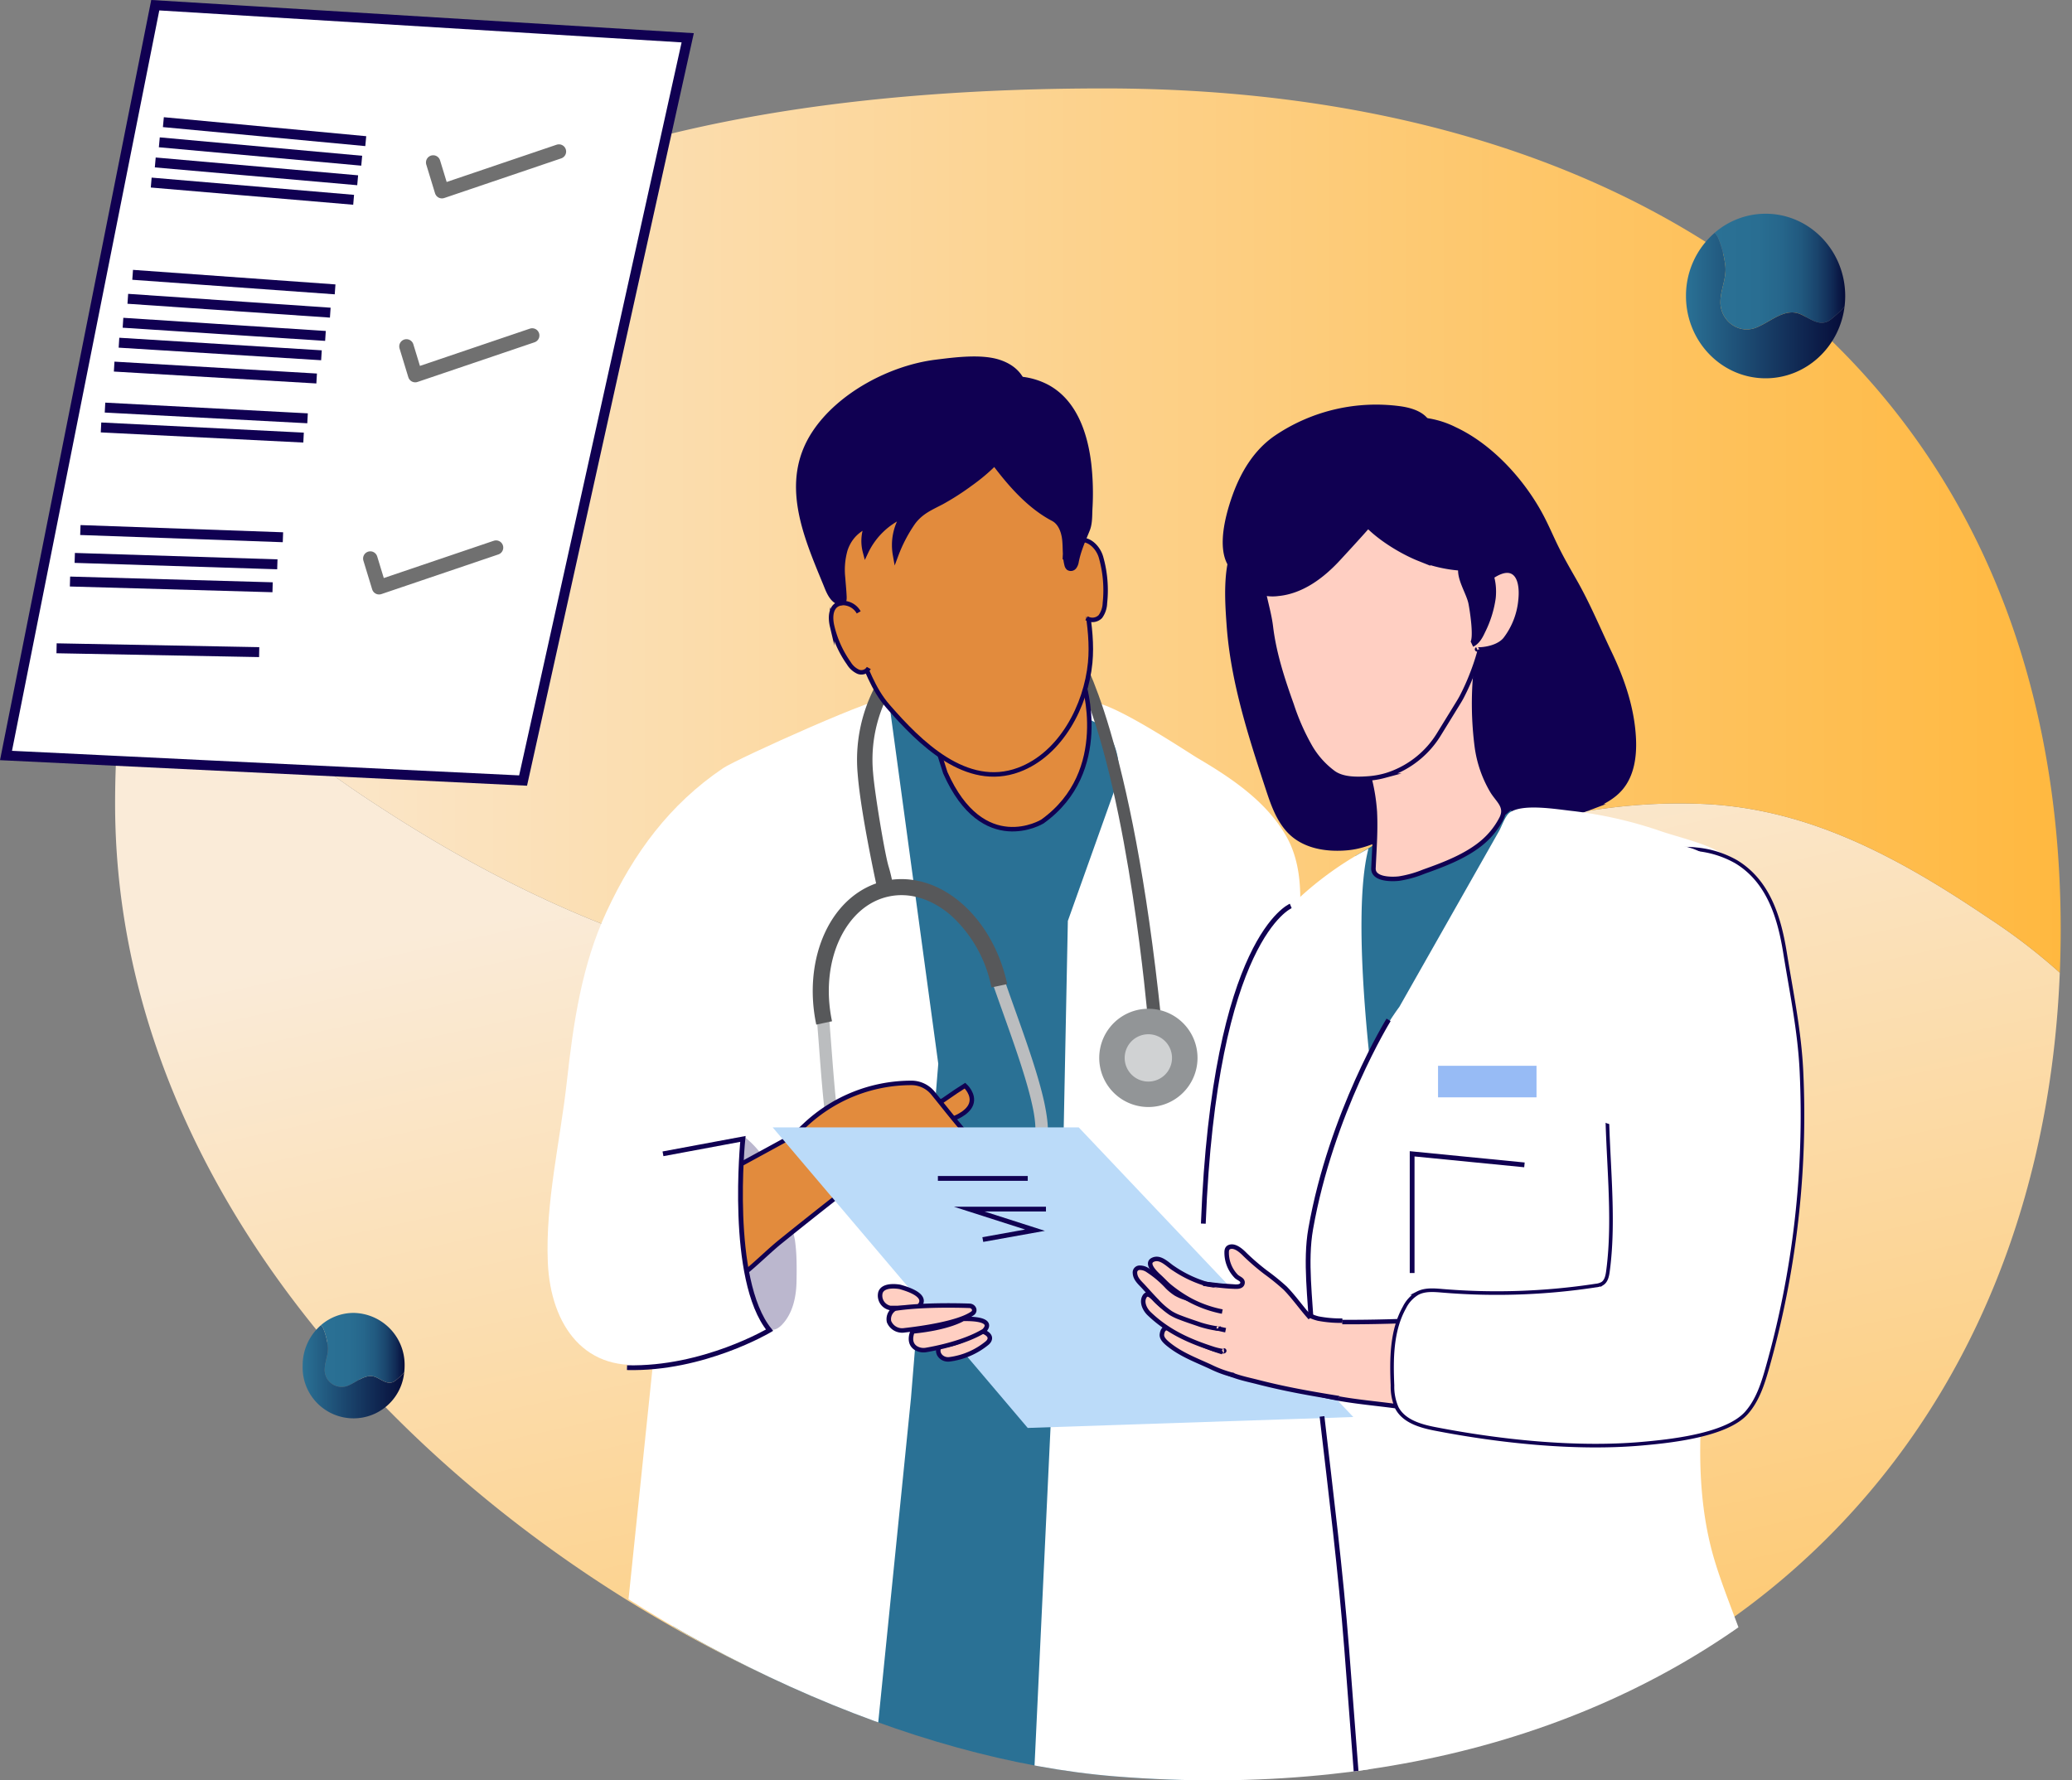 <svg xmlns="http://www.w3.org/2000/svg" xmlns:xlink="http://www.w3.org/1999/xlink" width="574.606" height="493.801" viewBox="0 0 574.606 493.801"><rect x="0" y="0" width="574.606" height="493.801" fill="#808080" stroke="none"/><defs><style>.a,.e,.f,.r{fill:none;}.b{fill:url(#a);}.c{fill:url(#b);}.d,.i,.q,.u{fill:#fff;}.d,.e,.o,.p,.q,.r,.t,.u{stroke:#100052;stroke-miterlimit:10;}.d,.e{stroke-width:2.755px;}.f{stroke:#707070;stroke-linecap:round;stroke-linejoin:round;stroke-width:4px;}.g{clip-path:url(#c);}.h{fill:#2a7195;}.j{fill:#bbb7ce;}.k{fill:#bbbdbf;}.l{fill:#57585a;}.m{fill:#929597;}.n{fill:#d0d2d3;}.o{fill:#e28b3d;}.o,.t{stroke-width:1.246px;}.p{fill:#100052;stroke-width:1.583px;}.q,.r{stroke-width:1.326px;}.s{fill:#bbdbf9;}.t{fill:#ffcfc2;}.v{fill:#97bbf5;}.w{fill:url(#d);}.x{fill:url(#e);}</style><linearGradient id="a" x1="0.448" y1="0.184" x2="0.827" y2="1.292" gradientUnits="objectBoundingBox"><stop offset="0" stop-color="#faebd8"/><stop offset="1" stop-color="#ffb83f"/></linearGradient><linearGradient id="b" x1="0" y1="0.5" x2="1" y2="0.5" xlink:href="#a"/><clipPath id="c"><path class="a" d="M1012.364,391.384c0,148.179-107.514,245.942-265.224,233.333-112.152-8.966-274.318-120.123-274.318-268.3S588.926,158.05,747.14,158.05,1012.364,243.205,1012.364,391.384Z" transform="translate(-472.822 -158.05)"/></clipPath><linearGradient id="d" y1="0.5" x2="1" y2="0.5" gradientUnits="objectBoundingBox"><stop offset="0" stop-color="#2a7195"/><stop offset="0.333" stop-color="#296e92"/><stop offset="0.513" stop-color="#26668b"/><stop offset="0.657" stop-color="#21597f"/><stop offset="0.781" stop-color="#1a456d"/><stop offset="0.891" stop-color="#112c57"/><stop offset="0.992" stop-color="#060e3b"/><stop offset="1" stop-color="#060c39"/></linearGradient><linearGradient id="e" y1="0.5" x2="1" y2="0.5" gradientUnits="objectBoundingBox"><stop offset="0" stop-color="#2a7195"/><stop offset="1" stop-color="#060c39"/></linearGradient></defs><g transform="translate(-416.246 -116.17)"><path class="b" d="M910.072,443.279c-51.7-3.041-97.322,22.506-145.983,37.712-9.124,2.433-17.64,4.258-26.764,7.3-9.124,3.65-19.464,3.041-29.2,3.041-4.258.608-7.907,1.825-12.165,2.433-55.352,1.825-107.662-18.856-155.107-49.878-26.093-16.8-48.4-36.963-65.694-60.731-4.921,17.9-7.507,37.823-7.507,59.927,0,148.179,162.166,259.335,274.318,268.3,153.436,12.267,259.355-79.94,264.983-221.4a163.431,163.431,0,0,0-19.636-15.075C962.99,458.486,938.66,445.1,910.072,443.279Z" transform="translate(-19.488 -104.022)"/><path class="c" d="M746.808,155.559C612.195,155.559,508.067,191.892,480,294c17.3,23.767,39.6,43.932,65.694,60.731,47.444,31.021,99.755,51.7,155.107,49.877,4.258-.608,7.907-1.825,12.165-2.433,9.732,0,20.073.608,29.2-3.041,9.124-3.041,17.64-4.866,26.763-7.3,48.661-15.207,94.281-40.754,145.983-37.712,28.588,1.825,52.919,15.207,77.249,31.63a163.435,163.435,0,0,1,19.636,15.075q.235-5.911.241-11.933C1012.032,240.714,905.021,155.559,746.808,155.559Z" transform="translate(-24.322 -14.863)"/><g transform="translate(417.909 117.618)"><path class="d" d="M561.31,332.664l-143.4-6.95,41.395-208.1,147.658,9.035Z" transform="translate(-417.909 -117.618)"/><g transform="translate(14.023 32.432)"><line class="e" x2="56.145" y2="3.843" transform="translate(19.76 48.996)"/><line class="e" x2="56.148" y2="3.651" transform="translate(18.422 55.641)"/><line class="e" x2="56.15" y2="3.491" transform="translate(17.309 61.171)"/><line class="e" x2="56.152" y2="3.3" transform="translate(15.975 67.8)"/><line class="e" x2="56.133" y2="4.779" transform="translate(26.249 16.756)"/><line class="e" x2="56.13" y2="4.942" transform="translate(27.372 11.177)"/><line class="e" x2="56.128" y2="5.105" transform="translate(28.496 5.592)"/><line class="e" x2="56.126" y2="5.268" transform="translate(29.621)"/><line class="e" x2="56.143" y2="4.036" transform="translate(21.099 42.343)"/><line class="e" x2="56.181" y2="1.998" transform="translate(6.6 113.132)"/><line class="e" x2="56.185" y2="1.59" transform="translate(3.726 127.414)"/><line class="e" x2="56.19" y2="1.062" transform="translate(0 145.931)"/><line class="e" x2="56.172" y2="2.814" transform="translate(12.327 84.675)"/><line class="e" x2="56.17" y2="2.972" transform="translate(13.435 79.169)"/><line class="e" x2="56.183" y2="1.777" transform="translate(5.045 120.862)"/></g><path class="f" d="M612.667,187.365l2.433,7.969,32.441-11" transform="translate(-494.203 -143.752)"/><path class="f" d="M600.483,271.234l2.433,7.969,32.441-11" transform="translate(-489.43 -176.607)"/><path class="f" d="M584,367.969l2.433,7.969,32.441-11" transform="translate(-482.973 -214.502)"/></g><g transform="translate(451.311 142.211)"><g class="g" transform="translate(0)"><g transform="translate(116.777 73.62)"><g transform="translate(32.684 92.954)"><path class="h" d="M821.416,753.7c2.009.224,4.22.4,6.262.541,9.652.653,19.95,1.183,29.462,1.137s12.963,1.554,13.151-10.937c.249-16.476-.043-30.807.111-48.329.175-19.862-1.112-40.906.582-62a869.111,869.111,0,0,0,.5-126.389c-1.316-18.967-5.435-48.592-19.279-60.147-9.128-7.619-11.743-8.784-21.329-13.348-11.1-5.286-22.171.3-34.294-1.149-4.568-.547-11.575,2.356-17.4,4.464S744.653,460.491,739.01,477.4a152,152,0,0,0-7.637,34.99c-.86,10.322-3.382,23.8-4.853,33.87-5.735,39.253-3.415,76.886-6.486,113.381-1.246,14.8-3,18.827.911,31.386,3.235,10.378,8.8,18.223,15.648,25.862C759.5,742.451,790.757,750.284,821.416,753.7Z" transform="translate(-718.54 -431.903)"/></g><path class="i" d="M759.4,433.777c-.3-2.22-42.128,16.676-45.889,19.22-14.938,10.1-24.8,23.6-32.327,39.782-6.931,14.9-9.236,31.017-11.026,47.194-1.816,16.419-5.984,33.577-5.273,50.116.75,17.437,10.339,31.3,29.177,27.927L682.046,733.752,753,752.489l12.594-124.75,7.57-92.733Z" transform="translate(-664.806 -339.613)"/><path class="i" d="M904.521,441.649a18.7,18.7,0,0,1,4.547,15.52l-13.893,38.957-1.345,67.321-9.3,196.7,52.5,7.742,4.335-52.9,9.029-110.173c2.657-32.422,4.609-65.085,7.861-97.4,1.149-11.417,3.391-24.623-2.636-35-5.539-9.537-15.174-15.977-24.367-21.391-3.082-1.816-27.852-18.448-30.514-15.064C900.731,435.968,897.7,439.82,904.521,441.649Z" transform="translate(-750.88 -340.364)"/><path class="j" d="M768.289,668.025c.052,1.97.027,3.945-.008,5.789-.082,4.3-1.075,8.84-4.06,11.943-1.628,1.692-3.438,1.937-4.967.082-5.062-6.144-4.124-15.023-5.123-22.921-.335-2.649-1.237-5.3-1.423-7.948-.119-1.693.388-3.323.437-5.016.16-5.49,0-10.869.679-16.347,6.28,4.958,9.639,12.528,11.73,20.057a74.9,74.9,0,0,1,2.27,8.49A48.348,48.348,0,0,1,768.289,668.025Z" transform="translate(-699.233 -417.964)"/><g transform="translate(73.547 74.704)"><path class="k" d="M809.642,624.167c-4.08.937-9.267,1.168-11.181-.377-1.24-.762-2.814-4.223-3.768-9.054-2.054-9.637-2.749-24.437-3.766-36.057l-3.408.3c1.017,11.535,1.685,26.359,3.819,36.467,1.142,5.08,2.381,9.031,5.113,11.127,3.906,2.649,9.491,1.811,13.9.949a52.56,52.56,0,0,0,6.4-1.782l-1.159-3.213a49.825,49.825,0,0,1-5.948,1.643" transform="translate(-786.424 -471.15)"/><path class="l" d="M827.712,648.761c-2.269.67-3.741,2.43-3.3,3.945s2.637,2.2,4.912,1.537,3.743-2.435,3.3-3.945-2.639-2.2-4.909-1.536" transform="translate(-800.845 -498.505)"/><path class="k" d="M867.656,561.082l-3.238,1.113c3.791,11.031,9.152,24.841,11.2,34.477,1.073,4.8,1.051,8.605.233,9.809-1.124,2.182-5.957,4.086-10.074,4.883a53.576,53.576,0,0,1-6.1.91l.255,3.41a54.285,54.285,0,0,0,6.558-.97c4.382-1,9.834-2.505,12.324-6.511,1.641-3.023,1.176-7.133.151-12.239-2.15-10.109-7.554-23.924-11.306-34.881" transform="translate(-814.69 -464.257)"/><path class="l" d="M859.9,641.992c-2.347.314-4.077,1.836-3.87,3.4s2.28,2.571,4.623,2.262,4.072-1.837,3.867-3.4-2.28-2.579-4.619-2.266" transform="translate(-813.256 -495.93)"/><path class="l" d="M805.9,516.553c-15.1,3.348-23.1,21.383-19.2,39.91l4.373-.931h-.006c-1.78-8.418-.8-16.556,2.14-22.8,2.953-6.261,7.73-10.56,13.623-11.809s12,.742,17.239,5.264a36.466,36.466,0,0,1,11.205,19.964l4.375-.923c-3.958-18.512-18.586-31.75-33.745-28.678" transform="translate(-785.72 -446.64)"/><path class="l" d="M813.765,413.264a43.771,43.771,0,0,0-7.66,28.918c.889,11.528,5.708,33.172,5.748,33.28l4.177-1.574h-.008a43.318,43.318,0,0,0-1.395-6.208c-1.1-3.811-3.85-20.472-4.252-25.825a39.412,39.412,0,0,1,6.966-26.245c3.355-5.19,7.508-8.895,10-9.652l-1.35-4.062c-4.215,1.472-8.463,5.707-12.228,11.365" transform="translate(-793.643 -401.899)"/></g><g transform="translate(126.081 73.698)"><path class="l" d="M872.3,401.421s13.017-4.489,21.609,7.073c0,0,14.1,22.1,22.265,100.978l-3.774-.786s-5.085-59.436-17.819-90.255c0,0-6.96-18.758-18.027-13.525l-4.462-4.66" transform="translate(-872.087 -400.246)"/><path class="m" d="M927.584,575.428a13.628,13.628,0,1,0,15.8,11.042,13.627,13.627,0,0,0-15.8-11.042" transform="translate(-889.42 -468.789)"/><path class="n" d="M933.365,586.94a6.563,6.563,0,1,0,7.6,5.317,6.568,6.568,0,0,0-7.6-5.317" transform="translate(-893.967 -473.341)"/></g><path class="o" d="M844.109,614.466l3.724-2.564,2.516-1.62s2.665,2.389,1.7,5.114-5.2,4.109-5.2,4.109l-3.924-4.8Z" transform="translate(-734.581 -408.827)"/><path class="p" d="M991.772,420.238c-2.822-3.219-4.225-7.407-5.561-11.474-4.81-14.641-9.637-29.568-10.752-45.035-.48-6.664-1.062-15.407,1.623-21.668,3.2-7.453,11.024-11.509,16.2-17.249,6.365-7.066,15.052-12.261,23.893-15.7a28,28,0,0,1,10.668-2.319,25.373,25.373,0,0,1,10.02,2.683c10.055,4.69,18.885,14.47,24,24.184,1.457,2.768,2.671,5.655,4.05,8.463,1.527,3.111,3.253,6.119,4.976,9.125,3.827,6.672,6.586,13.411,9.886,20.315,3.541,7.41,6.233,15.349,6.626,23.61.228,4.8-.454,9.954-3.568,13.616-2.149,2.528-5.225,4.07-8.308,5.3a82.346,82.346,0,0,1-24.309,5.181c-4.335.327-8.685.412-13.031.392-3.826-.018-8.932-1.125-12.623-.164-6.041,1.573-10.856,5.25-17.493,5.832C1002.238,425.84,995.821,424.858,991.772,420.238Z" transform="translate(-786.34 -289.938)"/><path class="o" d="M818.779,632.737q.4.568.78,1.143c1.156,1.724,2.233,4.142.864,5.7a3.265,3.265,0,0,1-3.183.821,8.647,8.647,0,0,1-3.03-1.608c-3.753-2.748-6.625-6.334-10.122-9.265a6.023,6.023,0,0,1-7.008,1.1c-1.481,3.292-3.243,1.154-5.553,1.148a17.669,17.669,0,0,0-8.854,2.882,68.95,68.95,0,0,0-7.13,5.091q-8.414,6.578-16.725,13.286c-4.868,3.93-10.037,9.684-15.576,12.433-2.261-4.559-1.641-12.261-2.151-17.351l-1.223-12.184,21.173-11.559a15.13,15.13,0,0,0,3.094-2.237l1.6-1.5a43,43,0,0,1,29.382-11.606,7.723,7.723,0,0,1,5.983,2.837c4.5,5.513,8.327,10.653,13.407,15.648A36.238,36.238,0,0,1,818.779,632.737Z" transform="translate(-694.211 -408.339)"/><path class="q" d="M824.316,634.676l9.162,7.986s5.573,2.088,5.529-3.717l-5.864-5.257" transform="translate(-727.292 -417.996)"/><line class="r" x2="7.999" y2="5.224" transform="translate(90.77 218.507)"/><path class="q" d="M711.018,638.706l22.162-4.13s-3.975,39.035,7.392,53.049c0,0-18.311,10.915-39.529,10.391" transform="translate(-679.001 -418.344)"/><path class="h" d="M1038.429,494.195s12.674,12.5,37.81-9.578l3.737,6.456-41.6,69.223-4.159-6.441-1.171-56.481Z" transform="translate(-809.06 -359.599)"/><path class="i" d="M1085.387,484.433a117.461,117.461,0,0,1,24.658,5.681c6.028,2.026,15.27,3.935,19.91,8.414,8.019,7.74,4.845,28.793,5.544,39.088,1.319,19.425,1.7,39.276-2.157,58.455-3.748,18.656-11.288,36.9-12.369,56.376-.746,13.429-.145,27.194,3.8,40.135,6.239,20.471,19.079,41.267,10.283,63.274l.083,8.588s-80.686,31.322-107.966,22.228c0,0-3.536-75.273-8.083-91.944s-6.526-94.47-6.526-94.47,9.052-40.216,24.712-61.534l16.934-29.861,10.7-18.871c.735-1.3,1.676-4.143,2.87-5.062,3.48-2.674,13.1-.981,17.466-.513Z" transform="translate(-801.036 -359.145)"/><path class="o" d="M882.527,422.953s8.083,24.754-11.367,38.647c0,0-16.448,10.043-26.916-13.544l-2.753-8.684s-2.505-10.932,9.793-15.969q.571-.234,1.185-.45C866.108,418.153,877.98,414.112,882.527,422.953Z" transform="translate(-733.938 -333.397)"/><path class="i" d="M1010.114,502.223a93.277,93.277,0,0,0-23.248,17.6c-10.375,10.743-14.731,25.551-17.074,39.942-2.44,14.989-4.476,29.617-4.594,44.808,0,0-.713,92.45,3.409,146.5v63.148s28.371.5,41.506-2.526l1.876-238.449S1004.867,522.465,1010.114,502.223Z" transform="translate(-782.463 -366.496)"/><path class="s" d="M928.476,709.648l-14.686.492-75.6,2.539-70.724-83.356h84.872l59.585,62.866Z" transform="translate(-705.023 -416.286)"/><path class="r" d="M1017.905,761.112c2.493,21.491,5.183,42.959,6.85,64.525q1.41,18.324,2.811,36.639c.561,7.366,1.243,14.739,1.637,22.112" transform="translate(-803.129 -467.913)"/><path class="r" d="M1013.625,683.372q-.671-8.184-1.015-16.4c-.394-9.033-1.91-19.725-.318-28.72,5.683-32.206,21.6-57.971,21.6-57.971" transform="translate(-800.651 -397.075)"/><path class="p" d="M1045.995,394.9l-8.654,14.065a29.568,29.568,0,0,1-12.322,7.039c-3.342.955-9.435,1.478-12.488-.424a16.012,16.012,0,0,1-3.819-4.191c-5.176-6.986-11.291-14.8-13.246-23.469-1.251-5.532-.477-10.957-3.38-16.087a14.876,14.876,0,0,1-1.016-2.19,20.078,20.078,0,0,1-.743-11.465c4.956-18.831,23.158-28.66,41.868-22.574,8.578,2.789,18.664,10.943,20.407,20.21C1055.065,368.85,1052.255,383.323,1045.995,394.9Z" transform="translate(-792.123 -300.522)"/><path class="p" d="M1045.995,394.9l-8.654,14.065a29.568,29.568,0,0,1-12.322,7.039c-3.342.955-9.435,1.478-12.488-.424a16.012,16.012,0,0,1-3.819-4.191c-5.176-6.986-11.291-14.8-13.246-23.469-1.251-5.532-.477-10.957-3.38-16.087a14.876,14.876,0,0,1-1.016-2.19,20.078,20.078,0,0,1-.743-11.465c4.956-18.831,23.158-28.66,41.868-22.574,8.578,2.789,18.664,10.943,20.407,20.21C1055.065,368.85,1052.255,383.323,1045.995,394.9Z" transform="translate(-792.123 -300.522)"/><path class="t" d="M1074.843,442.5a5.117,5.117,0,0,1-.533,1.5,21.634,21.634,0,0,1-5.039,6.362c-4.558,3.932-10.83,6.3-16.435,8.292l-.038.013a30.74,30.74,0,0,1-6.805,1.91c-2.228.257-7.267.235-7.131-2.865.144-3.22.356-6.456.432-9.684.053-2.016.046-4.032-.06-6.047a51.642,51.642,0,0,0-1.47-9.139c-1.152-4.9-2.569-9.73-2.751-14.929a63.472,63.472,0,0,1,3.766-23.946c2.062-5.66,5.123-11.382,10.192-14.89,4-2.774,8.449-6.1,13.421-3.243,3.8,2.19,5.759,6.684,6.176,11.041s-.454,8.73-1.015,13.079c-.144,1.084-.265,2.167-.364,3.258a93.378,93.378,0,0,0,.34,20.725,32.691,32.691,0,0,0,4.147,12.161C1073.055,438.494,1075.27,440,1074.843,442.5Z" transform="translate(-809.815 -316.557)"/><path class="t" d="M1048.869,387.18a62.159,62.159,0,0,1-3.058,6.885c-.291.561-.609,1.106-.94,1.644l-5.333,8.668a26.2,26.2,0,0,1-13.99,11.275q-.573.189-1.156.354a24.365,24.365,0,0,1-4.948.8c-2.965.194-6.61.2-9.125-1.518a23.709,23.709,0,0,1-6.569-7.3,62.341,62.341,0,0,1-5.133-11.623c-2.521-7.051-4.876-14.22-5.777-21.685-.761-6.3-3.672-12.539-2.361-19.057,1.649-8.2,9.643-15.738,16.94-19.032a33.215,33.215,0,0,1,24.15-.985c8.578,2.789,18.664,10.943,20.407,20.21A59.583,59.583,0,0,1,1048.869,387.18Z" transform="translate(-792.253 -300.521)"/><path class="p" d="M1017.479,327.6c-2.821,2.822-5.811,5.52-8.873,8.291-6.6,5.972-14.688,10.575-23.5,11.831a12.822,12.822,0,0,1-6.064-.29c-8.218-2.9-4.548-15.883-2.443-21.769,2.254-6.3,5.8-12.292,11.458-16.165a49.307,49.307,0,0,1,34.42-8c3.077.453,6.553,1.568,7.689,4.463,1.008,2.57-.281,5.43-1.679,7.811-6.062,10.324-15.3,20.327-23.409,29.118-4.442,4.814-10.081,9.045-16.6,9.654a11.3,11.3,0,0,1-8.052-1.987C978.2,348.8,977,345.608,978.1,343" transform="translate(-785.904 -287.674)"/><path class="p" d="M1068,356.08c1.975-.2,4.12-.667,5.341-2.232,1.295-1.659,1.123-4.047.431-6.035-1.953-5.6-7.188-9.337-12.375-12.216-5.668-3.145-25.977-13.059-29.593-2.894-3.274,9.2,11.572,18.107,18.264,20.781A38.1,38.1,0,0,0,1068,356.08Z" transform="translate(-808.39 -298.338)"/><path class="t" d="M1091.567,377.906c2.285-1.757,5.1-3.289,7.132-1.96,1.9,1.24,2.271,4.487,1.979,7.423a21.029,21.029,0,0,1-4.271,11.129c-2.478,2.985-8.147,2.915-7.793,2.754" transform="translate(-830.822 -316.832)"/><path class="t" d="M821.965,701.945s-4.662-.936-5.439,1.612a3.485,3.485,0,0,0,2.719,4.229h7.382S831.677,704.68,821.965,701.945Z" transform="translate(-724.212 -444.669)"/><path class="t" d="M843.406,726.2l-.012.015c-1.309,1.745.442,4.007,2.806,3.634a20.649,20.649,0,0,0,10.279-4.479s2.76-2.118-2.14-3.578A21.058,21.058,0,0,1,843.406,726.2Z" transform="translate(-734.591 -452.509)"/><path class="t" d="M830.963,720.108s-1.471,3.013.839,4.571a4.1,4.1,0,0,0,2.951.555c2.816-.481,10.589-2.032,15.938-5.251,0,0,4.166-3.532-5.753-3.364C844.938,716.619,841.1,719.121,830.963,720.108Z" transform="translate(-729.715 -450.481)"/><path class="t" d="M842.731,710.609c-4.235-.139-13.436-.28-20.379.748a1.432,1.432,0,0,0-.788.38,3.36,3.36,0,0,0-1.138,3.246,3.925,3.925,0,0,0,4.313,2.412c4.454-.5,14.975-1.936,18.851-4.7C844.552,712.01,843.976,710.65,842.731,710.609Z" transform="translate(-725.729 -448.091)"/><line class="q" x2="24.917" transform="translate(108.253 227.182)"/><path class="r" d="M878.335,666.575H857.043l18.26,5.846-14.479,2.6" transform="translate(-740.113 -430.879)"/><g transform="translate(69.699)"><path class="o" d="M847.166,321.484c8.727,5.66,12.362,15.924,14.43,25.634,2.06,9.669,5.177,21.272,4.229,31.065-1.147,11.859-8.069,25.36-19.826,29.731-14.548,5.407-27.488-7.575-36.2-17.575-4.427-5.081-5.885-10.583-8.854-16.537-5.5-11.036-9.933-24.049-5.05-36.136C802.84,320.485,831.616,311.4,847.166,321.484Z" transform="translate(-785.035 -294.046)"/><path class="o" d="M801.745,392.809a5.069,5.069,0,0,0-3.6-2.531,3.646,3.646,0,0,0-2.355.35c-1.932,1.091-1.922,3.864-1.414,6.024a29.562,29.562,0,0,0,4.643,10.286,5.925,5.925,0,0,0,2.541,2.308,2.348,2.348,0,0,0,2.98-1.013" transform="translate(-785.151 -322.621)"/><path class="o" d="M900.683,366.838a5.746,5.746,0,0,1,2.167-4.489,4.137,4.137,0,0,1,2.525-.951c2.515.016,4.64,2.415,5.327,4.835a33.5,33.5,0,0,1,1.073,12.747,6.719,6.719,0,0,1-1.245,3.686,3.07,3.07,0,0,1-3.847.458" transform="translate(-826.907 -311.33)"/><path class="p" d="M889.075,335.353c.62-1.819,1.374-3.52,2.145-5.428.73-1.8.614-3.915.715-5.863a72.516,72.516,0,0,0-.338-12.435c-.98-8.107-3.873-17.08-11.542-21.189a19.764,19.764,0,0,0-7.035-2.133S856,287.37,862.226,306.729c5.224,7.429,11.508,15.806,19.657,20.081,2.063,1.082,2.978,3.564,3.229,5.88s.022,4.7.613,6.951a1.469,1.469,0,0,0,.428.811,1.083,1.083,0,0,0,1.414-.251,3.064,3.064,0,0,0,.578-1.455A27.432,27.432,0,0,1,889.075,335.353Z" transform="translate(-811.305 -282.693)"/><path class="p" d="M819.185,318.235c-1.239.671-2.484,1.308-3.723,1.914-7.744,3.791-20.02,1.709-23.344,11.755a20.47,20.47,0,0,0-.638,7.858c.117,1.693.3,3.381.374,5.077.053,1.267-.124,2.087-1.6,1.424-1.852-.83-2.682-3.319-3.394-5.049-5.5-13.362-11.983-28.105-3.033-41.663,6.991-10.592,21.238-18.055,33.6-19.582,5.067-.625,12.635-1.667,17.642.078,12.456,4.337,4.847,19.182,4.847,19.182-3,5.859-7.816,10.558-13.139,14.331a71.132,71.132,0,0,1-7.781,4.994c-3.142,1.648-5.73,2.668-7.985,5.629a41.1,41.1,0,0,0-4.777,9.1,15.244,15.244,0,0,1,2.281-11.065,20.814,20.814,0,0,0-10.617,10.211,11.634,11.634,0,0,1,.9-8.252" transform="translate(-779.393 -279.084)"/></g><path class="r" d="M988.039,528.345s-21.154,8.643-24.246,88.107" transform="translate(-781.931 -376.729)"/><g transform="translate(162.904 144.503)"><path class="t" d="M1132.508,545.1a13.662,13.662,0,0,0-.252-2.227c-2.667-10.537-5.247-21.1-16.477-25.07-9.452-3.346-20.536.828-25.174,9.458-4.417,8.216-1.573,14.806-1.286,23.925.448,14.235,3.856,28.984,6.114,43.644,1.131,7.342,3.511,16.7,3.96,24.247.334,5.629,1.527,10.326-3.967,13.6-7.123,4.244-15.819,3.019-24.23,3.723-18.753,1.571-39.111,2.934-57.743,2.761-6.608-.061-11.4-.048-15.284,4.884-3.259,4.134-3.072,8.918,2.079,11.873,7.993,4.586,19.248,5.227,28.725,6.47,13.9,1.824,29.529,4.238,43.089,5.505,13.157,1.229,23.759-.074,36.244-2.181,2.8-.472,5.047-.7,7.36-2.533,5.955-4.712,8.713-10.777,11.181-18.075a134.545,134.545,0,0,0,6.569-27.766,261.633,261.633,0,0,0,.848-46.827C1133.677,561.973,1133.233,553.522,1132.508,545.1Z" transform="translate(-957.451 -516.652)"/><path class="t" d="M1001.96,732.345c-7.692-1.237-14.891-2.5-22.551-4.474-4.687-1.2-10.806-2.129-13.039-7.037-1.432-3.146-1.209-6.227-.951-9.372.15-1.814,1.409-2.283,2.341-3.645a25.81,25.81,0,0,1,2.931-4.063,12.731,12.731,0,0,1,4.837-2.662,6.565,6.565,0,0,1,2.327-.463,7.239,7.239,0,0,1,2.569.606,48.3,48.3,0,0,1,10.934,6.5,11.451,11.451,0,0,0,4.864,2.544,33.172,33.172,0,0,0,6.7.58" transform="translate(-945.397 -588.722)"/><path class="t" d="M961.73,727.478a50.926,50.926,0,0,1-11.454-5.04c-1.614-1-4.935-3.273-5.367.109-.15,1.175,1.15,2.237,2.074,2.967,3.4,2.682,7.47,4.2,11.363,5.991a31.452,31.452,0,0,0,6.524,2.381" transform="translate(-937.433 -596.608)"/><path class="t" d="M959.247,715.409a61.9,61.9,0,0,1-16.134-5.7,16.181,16.181,0,0,1-3.717-3.033c-.847-.832-1.987-1.949-2.732-.413s.235,3.474,1.394,4.578c5.274,5.032,11.135,7.63,17.972,9.825a19.057,19.057,0,0,0,2.571.574.249.249,0,0,0,.232-.052.091.091,0,0,0-.069-.158" transform="translate(-934.105 -590.629)"/><path class="t" d="M955.412,704.757c-2.945-1.051-5.873-2.051-8.822-3.114a13.419,13.419,0,0,1-2.647-1.156,13.954,13.954,0,0,1-2.345-1.909,28.556,28.556,0,0,0-5.43-4.586,3.853,3.853,0,0,0-2.422-.686,1.3,1.3,0,0,0-1.12,1.426c.055,1.648,1.36,2.7,2.37,3.806,1.252,1.377,2.533,2.8,3.765,4.068a21.5,21.5,0,0,0,3.755,3.25,14.451,14.451,0,0,0,2.686,1.274c1.852.726,3.784,1.342,5.626,1.984a31.046,31.046,0,0,0,4.665,1.055.452.452,0,0,0,.29-.012.141.141,0,0,0,.045-.227" transform="translate(-932.625 -585.841)"/><path class="t" d="M959.557,703.895a32.178,32.178,0,0,1-8.693-3.044,36.843,36.843,0,0,1-6.089-4.108c-.964-.835-1.724-1.695-2.693-2.577s-3.89-3.642-1.746-4.64,4.2,1.5,5.877,2.5a33.093,33.093,0,0,0,8.589,4.115c3.229.871,6.772.716,10.129.947.29.019.575-.05.65-.355" transform="translate(-935.345 -584.282)"/><path class="t" d="M993.457,703.431c-2.4-2.658-4.443-5.639-6.932-8.206a62.232,62.232,0,0,0-5.415-4.4,64.4,64.4,0,0,1-5.7-4.895c-.854-.873-2.777-2.754-4.367-2.143-.682.262-.788.91-.778,1.562a9.416,9.416,0,0,0,2.605,6.509c.608.673,2.038.917,1.773,2.019s-1.845.9-2.654.872c-2.816-.1-5.434-.544-8.2-.767" transform="translate(-944.835 -582.077)"/></g><path class="u" d="M1109.464,572.036c-.029,15.5,2.3,32.215.241,47.429-.172,1.273-.468,2.7-1.549,3.389a4.518,4.518,0,0,1-1.788.539,181.511,181.511,0,0,1-42.619,1.454c-2.3-.193-4.737-.4-6.788.648a9.436,9.436,0,0,0-3.685,3.97c-3.609,6.454-3.632,14.246-3.318,21.633a14.5,14.5,0,0,0,1.228,6.252c1.943,3.663,6.453,5,10.524,5.789,17.959,3.49,38.957,5.718,57.2,4.138,7.9-.684,23.643-2.293,29.211-8.558,3.064-3.449,4.526-8,5.788-12.439a257.314,257.314,0,0,0,9.463-82.338c-.531-11.2-2.783-21.871-4.565-32.916-1.569-9.72-4.578-19.734-13.5-25.154a27.428,27.428,0,0,0-11.037-3.477c-7.586-.906-15.905,1.749-21.042,7.539-6.26,7.058-3.678,16.3-3.7,25.033Z" transform="translate(-815.637 -366.496)"/><path class="r" d="M1090.144,644.434,1059,641.366v33.068" transform="translate(-819.228 -421.004)"/><path class="q" d="M772.881,625" transform="translate(-707.143 -414.592)"/><path class="i" d="M1135.656,504.289c-5.643,4.221-6.52,10.493-7.1,16.271l-1.322,13.108c-1.3,12.931-2.441,26.531,5.46,38.244,2,2.96,5.363,6.076,10.022,6.054,5.929-.028,9.048-4.848,10.716-8.848l11.985-28.732c4.08-9.78,11.35-24.928,4.108-34.841C1163.637,497.484,1143.482,498.435,1135.656,504.289Z" transform="translate(-845.592 -365.507)"/><path class="p" d="M1084.29,393.276c1.445-.672,2.261-2.2,2.931-3.647a29.732,29.732,0,0,0,2.873-9.135c.387-3.533-.319-7.7-2.968-10.285-2.2-2.144-5.024-1.675-5.774,1.587-.7,3.068,2.109,7.008,2.747,10.056C1084.393,383.252,1085.927,392.514,1084.29,393.276Z" transform="translate(-827.939 -314.269)"/><rect class="v" width="27.311" height="8.753" transform="translate(246.954 195.946)"/></g></g></g><g transform="translate(883.801 175.455)"><path class="w" d="M1198.007,219.69a29.314,29.314,0,0,1,1.827,7.1c.507,3.552-1.218,6.7-1.319,10.149-.2,5.176,4.77,9.236,9.743,7.409,4.059-1.522,7.916-5.582,12.28-3.857,2.74,1.117,5.684,3.959,8.729,1.421a30.107,30.107,0,0,0,3.67-3.472,23.774,23.774,0,0,0,.18-2.925c0-12.6-9.884-22.816-22.078-22.816A21.559,21.559,0,0,0,1196.9,218,4.805,4.805,0,0,1,1198.007,219.69Z" transform="translate(-1188.962 -212.704)"/><path class="x" d="M1224.154,245.326c-3.045,2.538-5.988-.3-8.729-1.421-4.364-1.725-8.221,2.335-12.28,3.857-4.973,1.827-9.946-2.233-9.743-7.409.1-3.451,1.827-6.6,1.319-10.149a29.319,29.319,0,0,0-1.827-7.1,4.807,4.807,0,0,0-1.107-1.692,23.073,23.073,0,0,0-7.938,17.522c0,12.6,9.884,22.817,22.077,22.817,11.234,0,20.508-8.672,21.9-19.892A30.1,30.1,0,0,1,1224.154,245.326Z" transform="translate(-1183.849 -216.113)"/></g><g transform="translate(500.175 480.317)"><path class="w" d="M562.223,718.379a18.76,18.76,0,0,1,1.17,4.55c.325,2.275-.78,4.29-.845,6.5a4.718,4.718,0,0,0,6.24,4.745c2.6-.975,5.07-3.575,7.865-2.47,1.755.715,3.64,2.535,5.59.91a19.337,19.337,0,0,0,2.35-2.223,15.223,15.223,0,0,0,.115-1.873,14.381,14.381,0,0,0-14.138-14.612,13.811,13.811,0,0,0-9.055,3.39A3.081,3.081,0,0,1,562.223,718.379Z" transform="translate(-556.43 -713.905)"/><path class="x" d="M578.968,734.8c-1.95,1.625-3.835-.195-5.59-.91-2.795-1.1-5.264,1.5-7.865,2.47a4.719,4.719,0,0,1-6.24-4.745c.065-2.21,1.17-4.225.845-6.5a18.758,18.758,0,0,0-1.17-4.55,3.08,3.08,0,0,0-.709-1.084,14.78,14.78,0,0,0-5.084,11.222,14.119,14.119,0,0,0,28.163,1.873A19.348,19.348,0,0,1,578.968,734.8Z" transform="translate(-553.156 -716.088)"/></g></g></svg>